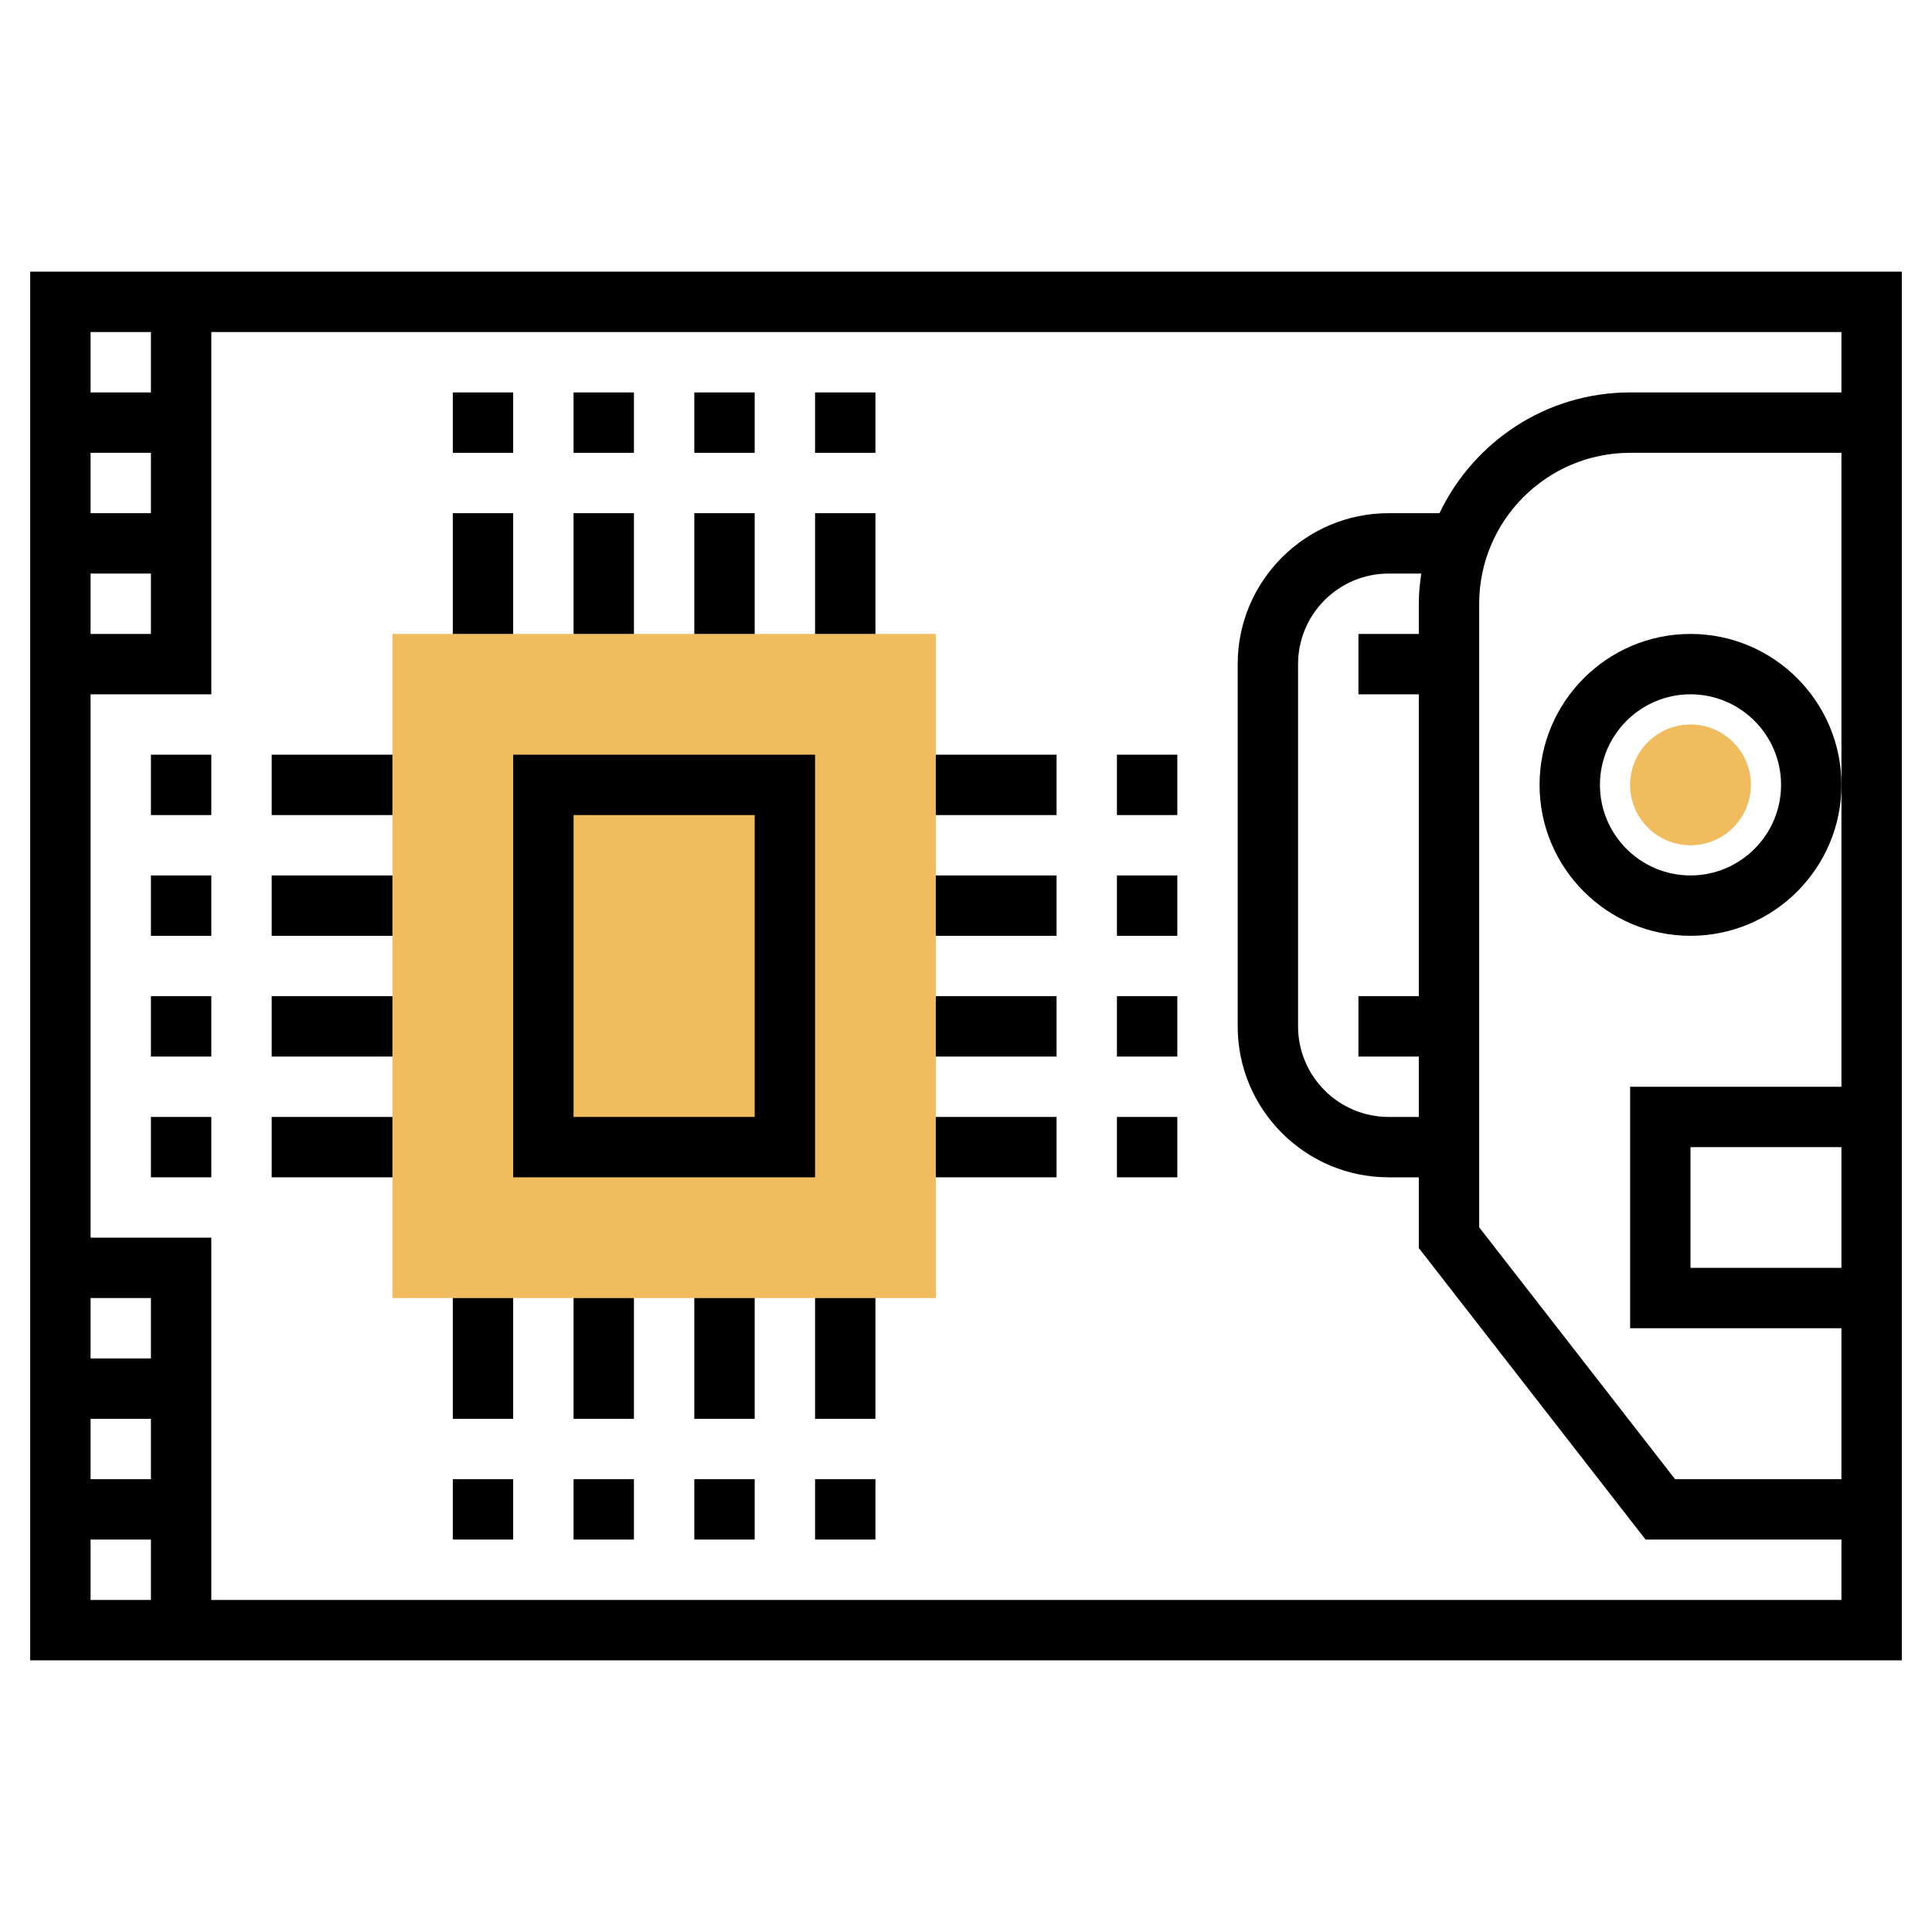 <?xml version="1.0" encoding="iso-8859-1"?>
<!-- Generator: Adobe Illustrator 22.1.0, SVG Export Plug-In . SVG Version: 6.00 Build 0)  -->
<svg xmlns="http://www.w3.org/2000/svg" xmlns:xlink="http://www.w3.org/1999/xlink" version="1.1" id="Layer_1_1_" x="0px" y="0px" viewBox="0 0 64 64" style="enable-background:new 0 0 64 64;" xml:space="preserve" width="512" height="512">
<g>
	<g>
		<g>
			<path style="fill:#F0BC5E;" d="M31,43H13V21h18V43z"/>
		</g>
	</g>
	<g>
		<path d="M1,9v46h62V9H1z M5,17H3v-2h2V17z M5,19v2H3v-2H5z M5,11v2H3v-2H5z M5,49H3v-2h2V49z M5,45H3v-2h2V45z M3,51h2v2H3V51z     M7,53V41H3V23h4V11h54v2h-7c-2.785,0-5.189,1.639-6.315,4H46c-2.757,0-5,2.243-5,5v12c0,2.757,2.243,5,5,5h1v2.343L54.511,51H61    v2H7z M61,36h-7v8h7v5h-5.511L49,40.657V20c0-2.757,2.243-5,5-5h7v11V36z M61,38v4h-5v-4H61z M47,20v1h-2v2h2v10h-2v2h2v2h-1    c-1.654,0-3-1.346-3-3V22c0-1.654,1.346-3,3-3h1.08C47.033,19.328,47,19.66,47,20z"/>
		<path d="M27,25H17v14h10V25z M25,37h-6V27h6V37z"/>
		<rect x="19" y="17" width="2" height="4"/>
		<rect x="15" y="17" width="2" height="4"/>
		<rect x="23" y="17" width="2" height="4"/>
		<rect x="27" y="17" width="2" height="4"/>
		<rect x="19" y="43" width="2" height="4"/>
		<rect x="15" y="43" width="2" height="4"/>
		<rect x="23" y="43" width="2" height="4"/>
		<rect x="27" y="43" width="2" height="4"/>
		<rect x="9" y="33" width="4" height="2"/>
		<rect x="9" y="37" width="4" height="2"/>
		<rect x="9" y="29" width="4" height="2"/>
		<rect x="9" y="25" width="4" height="2"/>
		<rect x="31" y="33" width="4" height="2"/>
		<rect x="31" y="37" width="4" height="2"/>
		<rect x="31" y="29" width="4" height="2"/>
		<rect x="31" y="25" width="4" height="2"/>
		<rect x="5" y="25" width="2" height="2"/>
		<rect x="5" y="29" width="2" height="2"/>
		<rect x="5" y="33" width="2" height="2"/>
		<rect x="5" y="37" width="2" height="2"/>
		<rect x="37" y="25" width="2" height="2"/>
		<rect x="37" y="29" width="2" height="2"/>
		<rect x="37" y="33" width="2" height="2"/>
		<rect x="37" y="37" width="2" height="2"/>
		<rect x="15" y="13" width="2" height="2"/>
		<rect x="19" y="13" width="2" height="2"/>
		<rect x="23" y="13" width="2" height="2"/>
		<rect x="27" y="13" width="2" height="2"/>
		<rect x="15" y="49" width="2" height="2"/>
		<rect x="19" y="49" width="2" height="2"/>
		<rect x="23" y="49" width="2" height="2"/>
		<rect x="27" y="49" width="2" height="2"/>
		<path d="M56,21c-2.757,0-5,2.243-5,5s2.243,5,5,5s5-2.243,5-5S58.757,21,56,21z M56,29c-1.654,0-3-1.346-3-3s1.346-3,3-3    s3,1.346,3,3S57.654,29,56,29z"/>
	</g>
	<g>
		<circle style="fill:#F0BC5E;" cx="56" cy="26" r="2"/>
	</g>
</g>
</svg>
